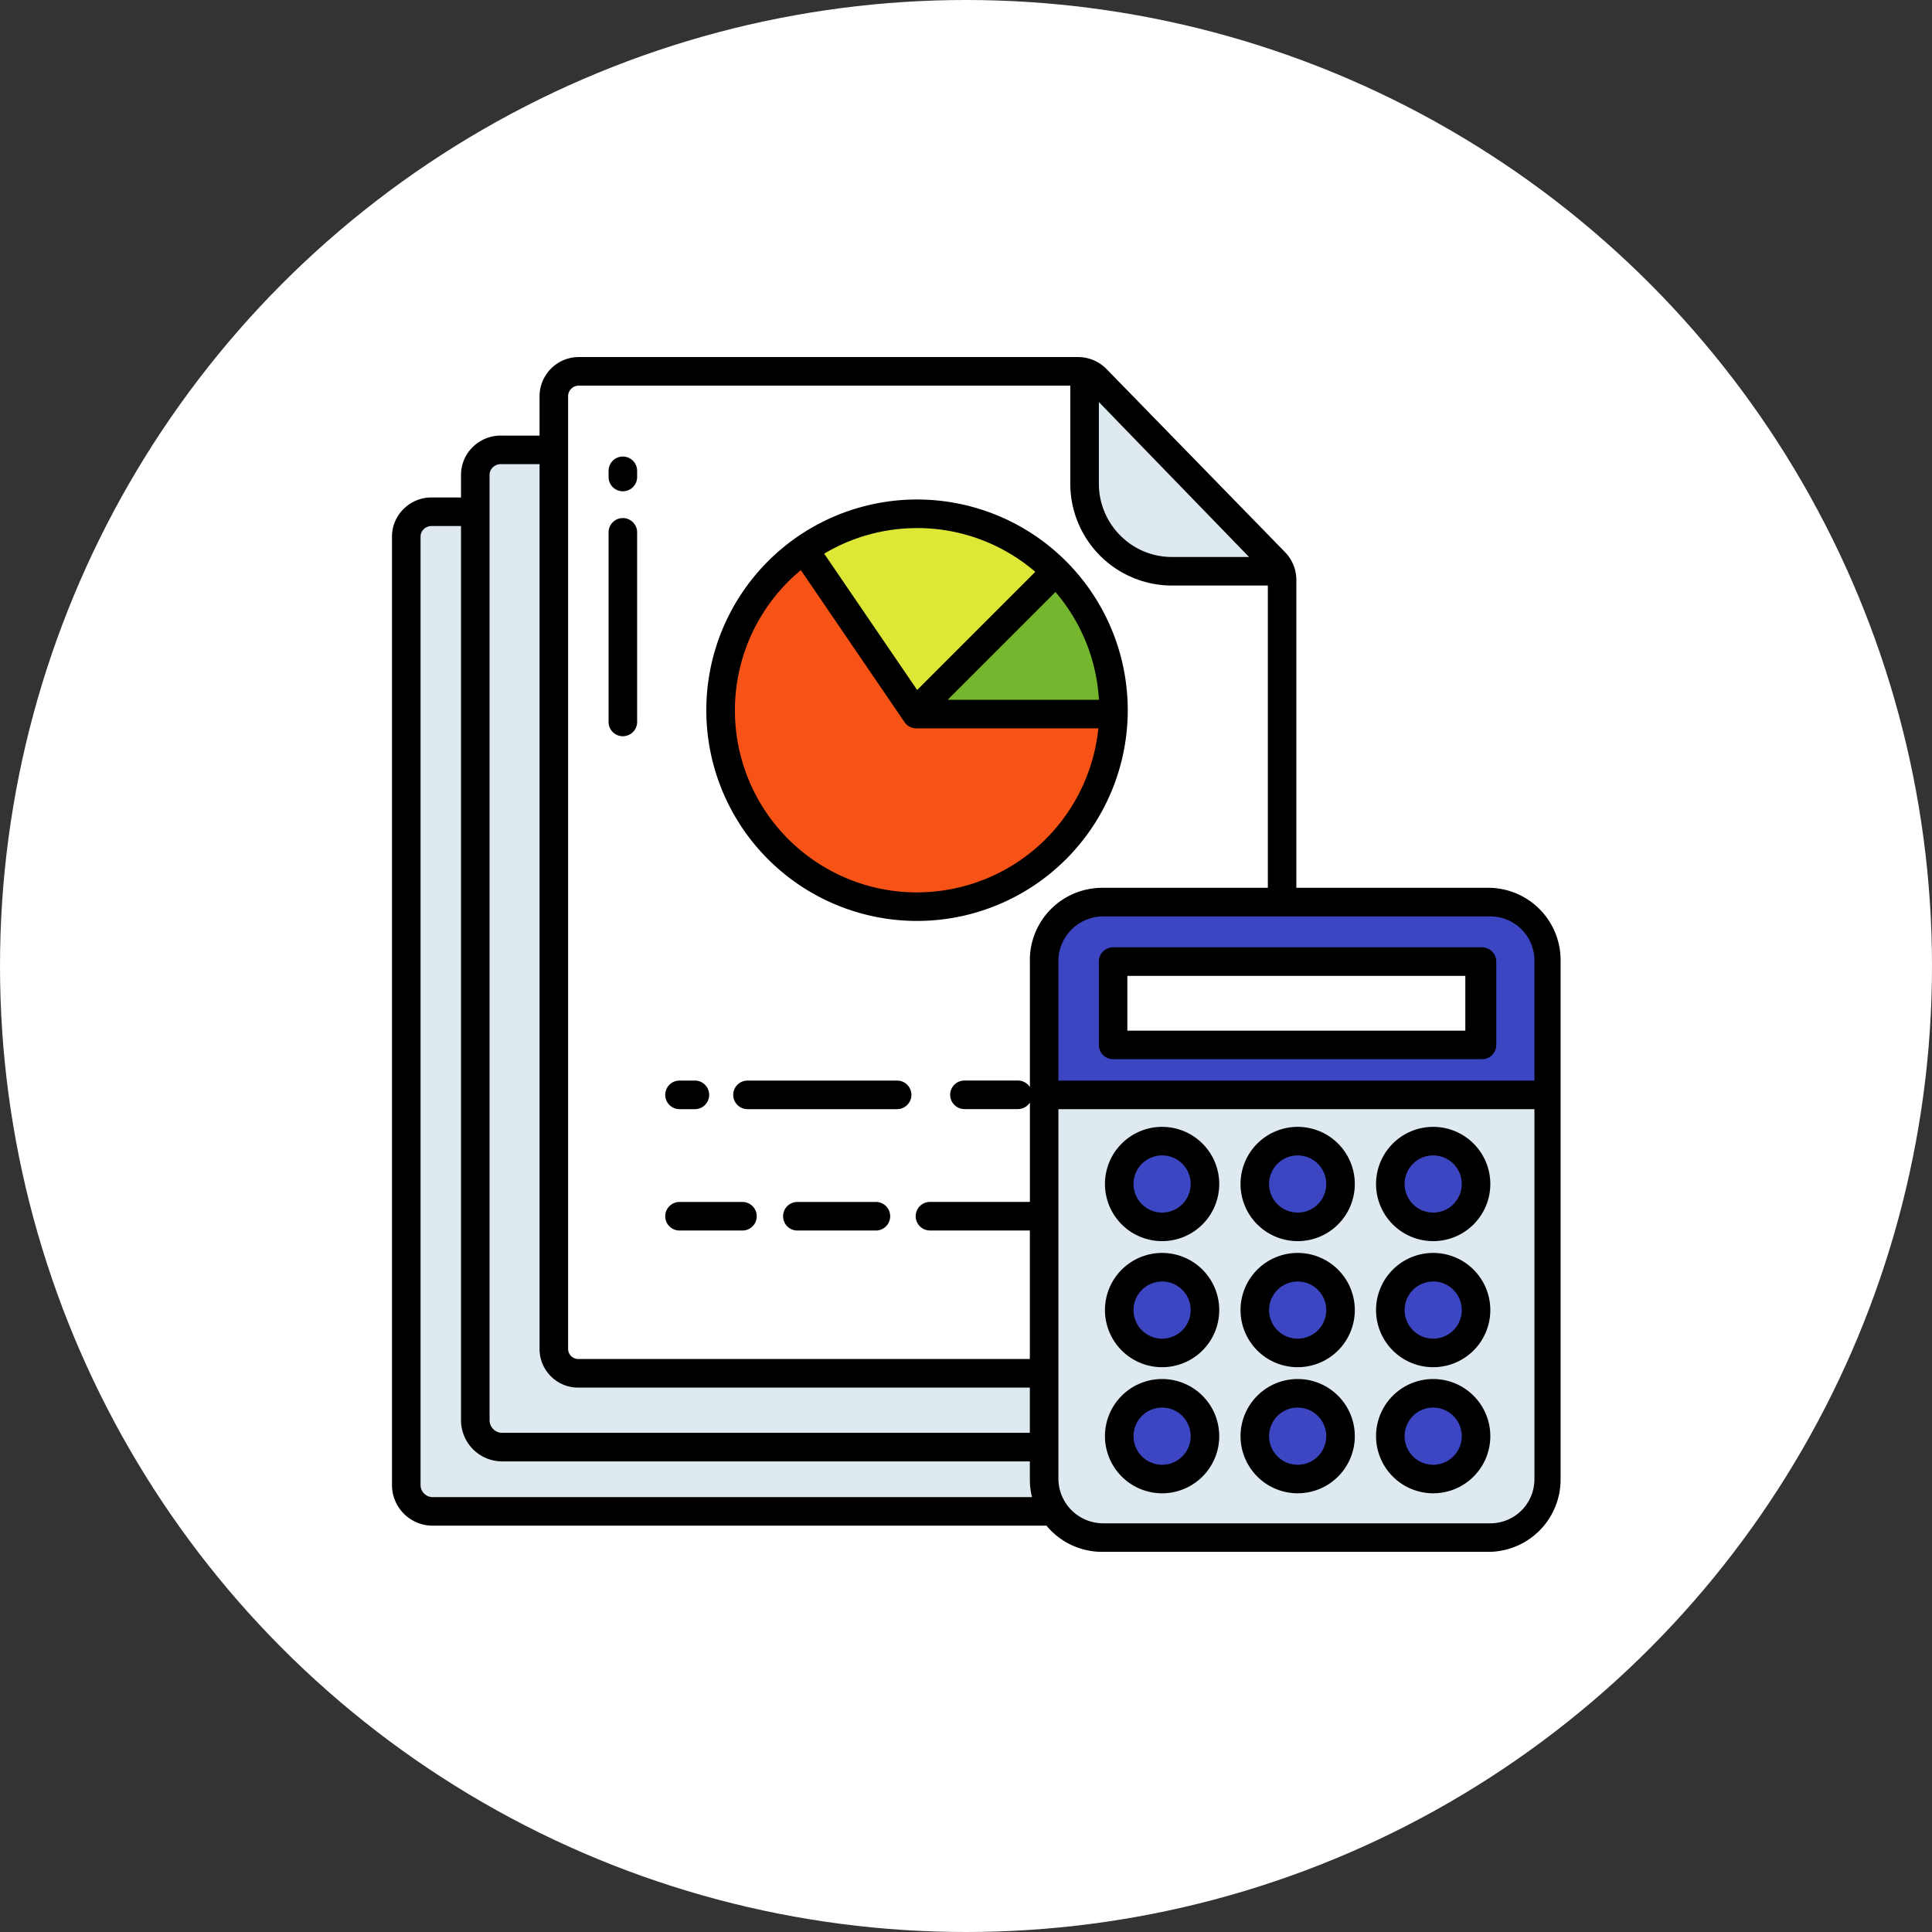 <svg xmlns="http://www.w3.org/2000/svg" width="150" height="150" viewBox="0 0 150 150">
  <rect x="0" y="0" width="150" height="150" fill="#333333" stroke="none"/>
  <g id="Grupo_150392" data-name="Grupo 150392" transform="translate(-727.201 -4527.976)">
    <circle id="Elipse_5677" data-name="Elipse 5677" cx="75" cy="75" r="75" transform="translate(727.201 4527.976)" fill="#fff"/>
    <g id="Grupo_150226" data-name="Grupo 150226" transform="translate(6358.447 11882.625)">
      <path id="Trazado_203451" data-name="Trazado 203451" d="M56.514,768.341,12.8,696.52H8.67a1.953,1.953,0,0,0-2.016,1.924V772.1A2.048,2.048,0,0,0,8.67,774.13H57.286Z" transform="translate(-5606.357 -8011.437)" fill="#dee9f0"/>
      <path id="Trazado_203452" data-name="Trazado 203452" d="M42.423,670.52H37.694a1.979,1.979,0,0,0-2.04,1.93v73.437a2.091,2.091,0,0,0,2.042,2.059H80.188V741.53Z" transform="translate(-5629.998 -7990.241)" fill="#dee9f0"/>
      <path id="Trazado_203453" data-name="Trazado 203453" d="M125.061,652.9l-15.2-15.522-39.282-.033a1.968,1.968,0,0,0-1.925,2.031v73.854a1.894,1.894,0,0,0,1.844,1.944h36.962L125.2,679.32V653.587a1.445,1.445,0,0,0-.135-.691" transform="translate(-5656.897 -7963.192)" fill="#fff"/>
      <path id="Trazado_203454" data-name="Trazado 203454" d="M306.873,653.254h-8.482a6.722,6.722,0,0,1-6.717-6.727V637.88a1.98,1.98,0,0,1,.917.536l13.87,14.214a2.032,2.032,0,0,1,.412.625" transform="translate(-5838.709 -7963.633)" fill="#dee9f0"/>
      <path id="Trazado_203455" data-name="Trazado 203455" d="M235.716,732.334c0,.1,0,.2,0,.3l-.207,0H220.4l-.118-.176.179-.122,10.769-10.769.015-.015A15.2,15.2,0,0,1,235.716,732.334Z" transform="translate(-5780.511 -8031.842)" fill="#75b62f"/>
      <path id="Trazado_203456" data-name="Trazado 203456" d="M169.008,725.164l.207,0a15.252,15.252,0,1,1-24.022-12.778l.079.117,8.515,12.482.118.176Z" transform="translate(-5714.014 -8024.374)" fill="#f85316"/>
      <path id="Trazado_203457" data-name="Trazado 203457" d="M193.332,701.837l-.015.015-10.769,10.769-.179.122-8.515-12.482-.079-.116A15.251,15.251,0,0,1,193.332,701.837Z" transform="translate(-5742.596 -8012.129)" fill="#dce736"/>
      <path id="Trazado_203458" data-name="Trazado 203458" d="M273.654,941.52v29.863a4.52,4.52,0,0,0,.759,2.435,4.579,4.579,0,0,0,3.836,2.071H308.3a4.526,4.526,0,0,0,4.529-4.507V941.52Z" transform="translate(-5824.019 -8211.164)" fill="#dee9f0"/>
      <path id="Trazado_203459" data-name="Trazado 203459" d="M308.3,860.52H278.25a4.587,4.587,0,0,0-4.6,4.511v10.457h39.175V865.031a4.529,4.529,0,0,0-4.529-4.511" transform="translate(-5824.019 -8145.132)" fill="#3d46c2"/>
      <rect id="Rectángulo_295898" data-name="Rectángulo 295898" width="28.55" height="6.447" transform="translate(-5545.019 -7279.924)" fill="#fff"/>
      <path id="Trazado_203460" data-name="Trazado 203460" d="M422.44,960.96a3.327,3.327,0,1,1-3.326,3.328,3.327,3.327,0,0,1,3.326-3.328" transform="translate(-5942.6 -8227.012)" fill="#3d46c2"/>
      <path id="Trazado_203461" data-name="Trazado 203461" d="M422.44,1013.93a3.328,3.328,0,1,1-3.326,3.33v0a3.328,3.328,0,0,1,3.326-3.328" transform="translate(-5942.6 -8270.193)" fill="#3d46c2"/>
      <path id="Trazado_203462" data-name="Trazado 203462" d="M422.44,1066.91a3.327,3.327,0,1,1-3.326,3.328v0a3.326,3.326,0,0,1,3.326-3.326" transform="translate(-5942.6 -8313.384)" fill="#3d46c2"/>
      <path id="Trazado_203463" data-name="Trazado 203463" d="M365.49,960.96a3.327,3.327,0,1,1-3.326,3.328,3.327,3.327,0,0,1,3.326-3.328" transform="translate(-5896.173 -8227.012)" fill="#3d46c2"/>
      <path id="Trazado_203464" data-name="Trazado 203464" d="M365.49,1013.93a3.328,3.328,0,1,1-3.326,3.33v0a3.328,3.328,0,0,1,3.326-3.328" transform="translate(-5896.173 -8270.193)" fill="#3d46c2"/>
      <path id="Trazado_203465" data-name="Trazado 203465" d="M365.49,1066.91a3.327,3.327,0,1,1-3.326,3.328v0a3.326,3.326,0,0,1,3.326-3.326" transform="translate(-5896.173 -8313.384)" fill="#3d46c2"/>
      <path id="Trazado_203466" data-name="Trazado 203466" d="M308.54,960.96a3.327,3.327,0,1,1-3.326,3.328,3.327,3.327,0,0,1,3.326-3.328" transform="translate(-5849.747 -8227.012)" fill="#3d46c2"/>
      <path id="Trazado_203467" data-name="Trazado 203467" d="M308.54,1013.93a3.328,3.328,0,1,1-3.326,3.33v0a3.328,3.328,0,0,1,3.326-3.328" transform="translate(-5849.747 -8270.193)" fill="#3d46c2"/>
      <path id="Trazado_203468" data-name="Trazado 203468" d="M308.54,1066.91a3.327,3.327,0,1,1-3.326,3.328v0a3.326,3.326,0,0,1,3.326-3.326" transform="translate(-5849.747 -8313.384)" fill="#3d46c2"/>
      <path id="Trazado_203469" data-name="Trazado 203469" d="M327.4,879.52H298.763a1.109,1.109,0,0,0-1.109,1.109V887.1a1.109,1.109,0,0,0,1.109,1.109H327.4a1.109,1.109,0,0,0,1.109-1.109v-6.468a1.109,1.109,0,0,0-1.109-1.109m-1.294,6.468h-26.24v-4.25h26.24Z" transform="translate(-5843.584 -8160.621)"/>
      <path id="Trazado_203470" data-name="Trazado 203470" d="M304.647,1069.78a4.436,4.436,0,1,0-4.436-4.436h0a4.441,4.441,0,0,0,4.436,4.436m0-6.654a2.219,2.219,0,1,1-2.219,2.218,2.218,2.218,0,0,1,2.219-2.218Z" transform="translate(-5845.668 -8308.49)"/>
      <path id="Trazado_203471" data-name="Trazado 203471" d="M361.6,1069.78a4.436,4.436,0,1,0-4.436-4.436h0a4.441,4.441,0,0,0,4.436,4.436m0-6.654a2.219,2.219,0,1,1-2.219,2.218,2.218,2.218,0,0,1,2.219-2.218Z" transform="translate(-5892.095 -8308.49)"/>
      <path id="Trazado_203472" data-name="Trazado 203472" d="M418.548,1069.78a4.436,4.436,0,1,0-4.436-4.436h0a4.441,4.441,0,0,0,4.436,4.436m0-6.654a2.219,2.219,0,1,1-2.219,2.218,2.218,2.218,0,0,1,2.219-2.218Z" transform="translate(-5938.522 -8308.49)"/>
      <path id="Trazado_203473" data-name="Trazado 203473" d="M304.647,1016.805a4.436,4.436,0,1,0-4.436-4.436,4.436,4.436,0,0,0,4.436,4.436m0-6.654a2.219,2.219,0,1,1-2.219,2.219h0a2.221,2.221,0,0,1,2.219-2.217" transform="translate(-5845.668 -8265.305)"/>
      <path id="Trazado_203474" data-name="Trazado 203474" d="M361.6,1016.805a4.436,4.436,0,1,0-4.436-4.436,4.436,4.436,0,0,0,4.436,4.436m0-6.654a2.219,2.219,0,1,1-2.219,2.219h0a2.221,2.221,0,0,1,2.219-2.217" transform="translate(-5892.095 -8265.305)"/>
      <path id="Trazado_203475" data-name="Trazado 203475" d="M418.548,1016.805a4.436,4.436,0,1,0-4.436-4.436,4.436,4.436,0,0,0,4.436,4.436m0-6.654a2.219,2.219,0,1,1-2.219,2.219h0a2.221,2.221,0,0,1,2.219-2.217" transform="translate(-5938.522 -8265.305)"/>
      <path id="Trazado_203476" data-name="Trazado 203476" d="M304.647,963.833a4.436,4.436,0,1,0-4.436-4.436,4.436,4.436,0,0,0,4.436,4.436m0-6.655a2.219,2.219,0,1,1-2.219,2.219,2.219,2.219,0,0,1,2.219-2.219" transform="translate(-5845.668 -8222.121)"/>
      <path id="Trazado_203477" data-name="Trazado 203477" d="M361.6,963.833a4.436,4.436,0,1,0-4.436-4.436,4.436,4.436,0,0,0,4.436,4.436m0-6.655a2.219,2.219,0,1,1-2.219,2.219,2.219,2.219,0,0,1,2.219-2.219" transform="translate(-5892.095 -8222.121)"/>
      <path id="Trazado_203478" data-name="Trazado 203478" d="M418.548,963.833a4.436,4.436,0,1,0-4.436-4.436,4.436,4.436,0,0,0,4.436,4.436m0-6.655a2.219,2.219,0,1,1-2.219,2.219,2.219,2.219,0,0,1,2.219-2.219" transform="translate(-5938.522 -8222.121)"/>
      <path id="Trazado_203479" data-name="Trazado 203479" d="M156.863,935.52H145.314a1.109,1.109,0,1,0,0,2.217h11.549a1.109,1.109,0,1,0,0-2.217" transform="translate(-5718.49 -8206.272)"/>
      <path id="Trazado_203480" data-name="Trazado 203480" d="M116.748,937.737h1.127a1.109,1.109,0,1,0,0-2.217h-1.127a1.109,1.109,0,1,0,0,2.217" transform="translate(-5695.203 -8206.272)"/>
      <path id="Trazado_203481" data-name="Trazado 203481" d="M172.3,986.52h-6.031a1.109,1.109,0,1,0,0,2.217H172.3a1.109,1.109,0,1,0,0-2.217" transform="translate(-5735.575 -8247.849)"/>
      <path id="Trazado_203482" data-name="Trazado 203482" d="M121.567,986.52h-4.819a1.109,1.109,0,1,0,0,2.217h4.819a1.109,1.109,0,1,0,0-2.217" transform="translate(-5695.203 -8247.849)"/>
      <path id="Trazado_203483" data-name="Trazado 203483" d="M92.763,673.326a1.109,1.109,0,0,0-1.109,1.109v.446a1.109,1.109,0,1,0,2.217,0v-.446a1.109,1.109,0,0,0-1.109-1.109" transform="translate(-5675.65 -7992.529)"/>
      <path id="Trazado_203484" data-name="Trazado 203484" d="M92.763,699.169a1.109,1.109,0,0,0-1.109,1.109v14.687a1.109,1.109,0,1,0,2.217,0V700.278a1.109,1.109,0,0,0-1.109-1.109" transform="translate(-5675.65 -8013.596)"/>
      <path id="Trazado_203485" data-name="Trazado 203485" d="M149.078,691.374a16.36,16.36,0,1,0,16.36,16.36,16.36,16.36,0,0,0-16.36-16.36M163.2,706.923H151.457l8.368-8.367A14.077,14.077,0,0,1,163.2,706.923Zm-14.118-13.332a14.077,14.077,0,0,1,9.179,3.4l-9.173,9.173-7.219-10.584a14.054,14.054,0,0,1,7.214-1.986m0,28.286a14.136,14.136,0,0,1-9.026-25.022l8.049,11.8a1.109,1.109,0,0,0,.916.484h14.133A14.162,14.162,0,0,1,149.078,721.877Z" transform="translate(-5709.126 -8007.242)"/>
      <path id="Trazado_203486" data-name="Trazado 203486" d="M85.768,672.728h-14.9V648.842a3.082,3.082,0,0,0-.873-2.17L56.137,632.458a3.107,3.107,0,0,0-2.215-.938H15.144a3.051,3.051,0,0,0-3.033,3.07c0,.012,0,.025,0,.037v2.991H9.161a3.1,3.1,0,0,0-2.217.87,3.017,3.017,0,0,0-.931,2.154v1.78H3.777a3.071,3.071,0,0,0-2.205.875,3.012,3.012,0,0,0-.918,2.158v73.652a3.155,3.155,0,0,0,3.125,3.144h47.69a5.6,5.6,0,0,0,4.324,2.033H85.768a5.616,5.616,0,0,0,5.616-5.616V678.343a5.616,5.616,0,0,0-5.616-5.616M55.536,635.014l11.659,12.028H61.149a5.616,5.616,0,0,1-3.97-1.689,5.681,5.681,0,0,1-1.643-4.014ZM8.23,640.641a.814.814,0,0,1,.283-.586.9.9,0,0,1,.65-.219h2.948v68.643a3,3,0,0,0,2.951,3.054H50.177v3.511H9.164a.985.985,0,0,1-.934-.951ZM3.78,720.033a.926.926,0,0,1-.638-.279.938.938,0,0,1-.27-.648V645.453a.81.81,0,0,1,.27-.59.874.874,0,0,1,.638-.223H6.013v69.453a3.2,3.2,0,0,0,3.15,3.168H50.177v1.406a5.615,5.615,0,0,0,.168,1.366Zm46.4-41.69V688.2a1.107,1.107,0,0,0-.932-.509H45.1a1.109,1.109,0,0,0,0,2.218h4.149a1.107,1.107,0,0,0,.932-.509v7.716H42.456a1.109,1.109,0,1,0,0,2.217h7.721v9.978H15.146a.781.781,0,0,1-.593-.234.8.8,0,0,1-.225-.6V634.625a.833.833,0,0,1,.776-.885l.041,0H53.318v7.6a7.905,7.905,0,0,0,7.829,7.921h7.508v23.468H55.793a5.616,5.616,0,0,0-5.616,5.616m39.175,40.324a3.421,3.421,0,0,1-3.421,3.4H55.882a3.48,3.48,0,0,1-3.488-3.4V689.913H89.352Zm0-30.972H52.394v-9.348a3.483,3.483,0,0,1,3.488-3.4H85.931a3.425,3.425,0,0,1,3.421,3.4Z" transform="translate(-5601.466 -7958.448)"/>
    </g>
  </g>
</svg>
